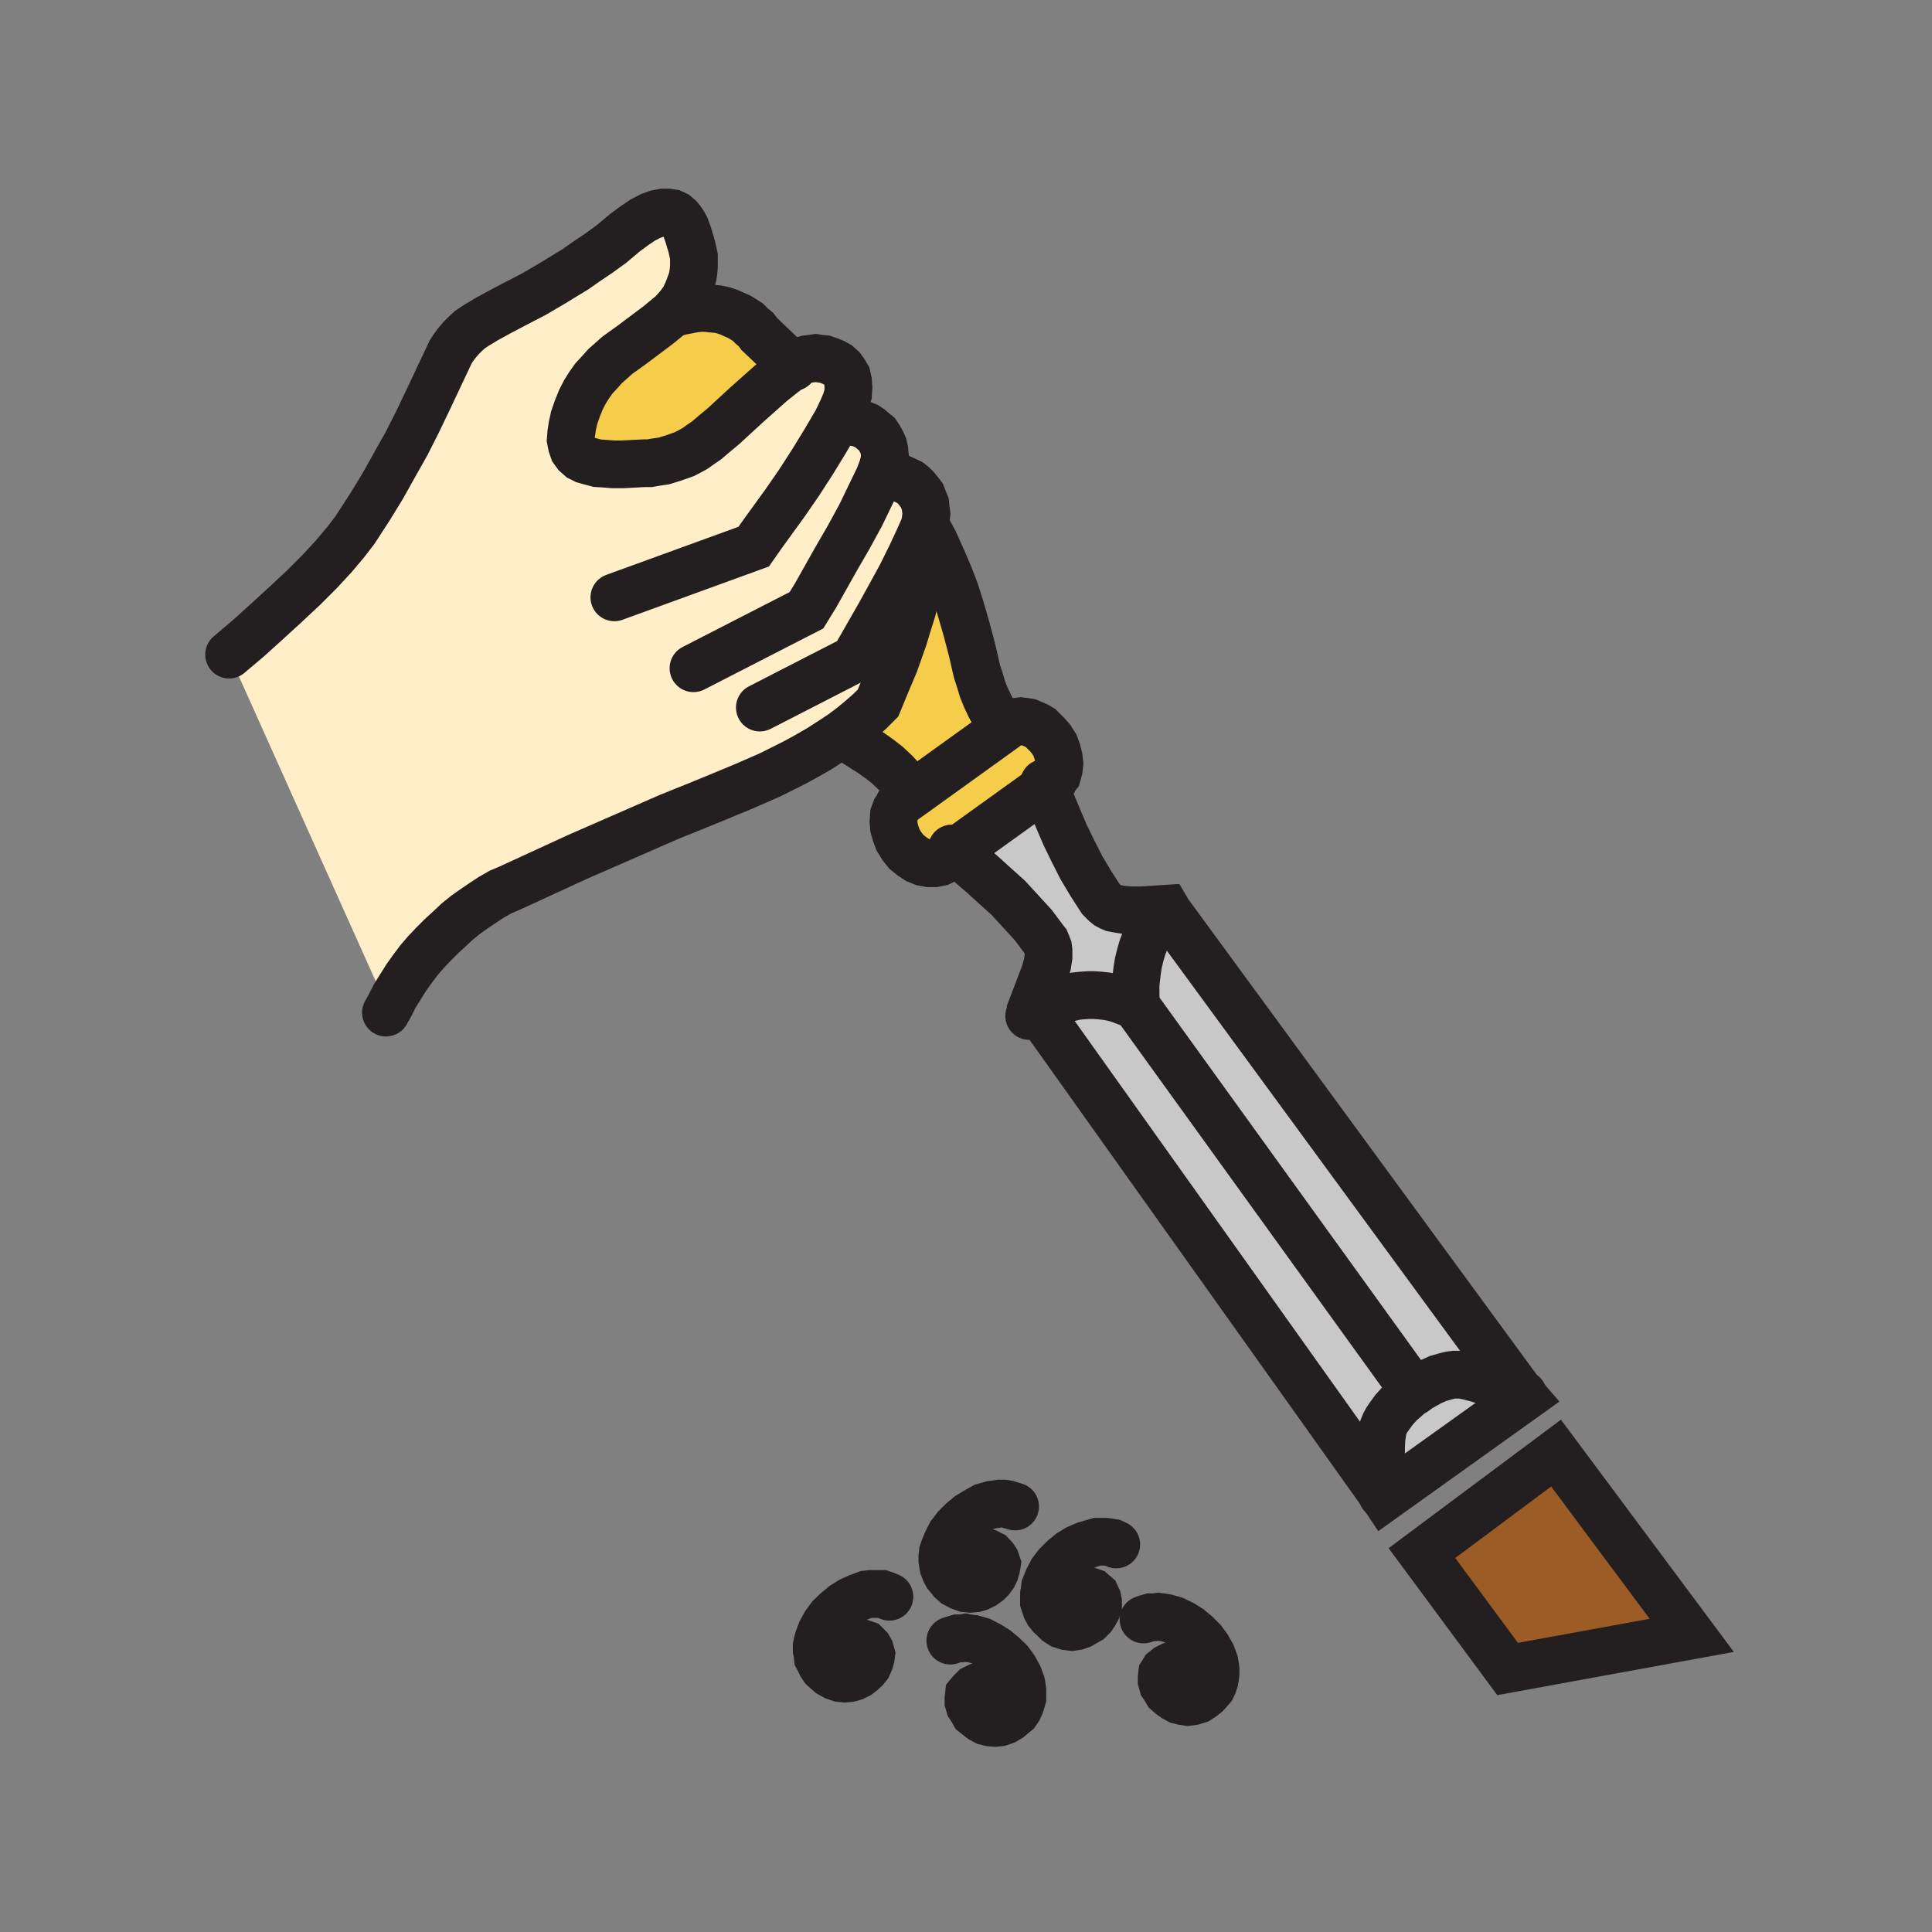 <svg id="Layer_1" xmlns="http://www.w3.org/2000/svg" viewBox="0 0 850 850"><rect x="0" y="0" width="850" height="850" fill="#808080" stroke="none"/><style>.st0{fill:#c8c8c8}.st1{fill:#f6cc4b}.st2{fill:#ffeec8}.st3{fill:#9c5c25}.st4{fill:none;stroke:#231f20;stroke-width:21;stroke-linecap:round;stroke-miterlimit:10}</style><path class="st0" d="M669.3 613.3l1.3 1.5-61.5 44-1-1.5-.3-4.8-.2-7.5v-8.5l.2-3.7.5-3.3.3-1.5.7-1.7.8-1.5 1-1.5 2.2-3 2.5-2.8 2.5-2.2 2-1.8 2-1.2 2-1.5 2.3-1.3 2.7-1.5 3.3-1.5 3.5-1 2-.5 1.7-.2h3.3l3.2.7 3.8 1 7.7 2.5 7 2.5z"/><path class="st0" d="M514.1 401.5l155.2 211.8-4.5-1.8-7-2.5-7.7-2.5-3.8-1-3.2-.7h-3.3l-1.7.2-2 .5-3.5 1-3.3 1.5-2.7 1.5-2.3 1.3-2 1.5-122.5-169.8-.2-4.5v-5l.7-6 .5-3.2.8-3.3 1-3.5 1.2-3.2 1.5-3 2-2.8 2.3-2.7 2.5-2.3z"/><path class="st0" d="M499.8 442.5l122.5 169.8-2 1.2-2 1.8-2.5 2.2-2.5 2.8-2.2 3-1 1.5-.8 1.5-.7 1.7-.3 1.5-.5 3.3-.2 3.7v8.5l.2 7.5.3 4.8-151.5-212.8 2.7-1.5 2.8-1.2 2.7-1.3 2.8-.7 2.7-.8 2.8-.7 2.7-.3 3-.2h2.5l2.8.2 2.7.3 2.8.5 2.5.7 2.7 1 2.5 1z"/><path class="st0" d="M512.1 403l-2.5 2.3-2.3 2.7-2 2.8-1.5 3-1.2 3.2-1 3.5-.8 3.3-.5 3.2-.7 6v5l.2 4.5-2.5-1-2.5-1-2.7-1-2.5-.7-2.8-.5-2.7-.3-2.8-.2h-2.5l-3 .2-2.7.3-2.8.7-2.7.8-2.8.7-2.7 1.3-2.8 1.2-2.7 1.5-2-3 3.7-9.7 1.5-4 1-3.5.5-3.3v-2.7l-.2-1.5-.5-1.3-.5-1.2-.8-1-4.7-6.3-5.5-6-5.5-6-5.8-5.2-5.5-5-5-4.3-6.7-6 39.2-28.2 3.3 8 2.5 6 3 7 3.5 7.2 3.7 7.3 4.3 7.2 4.2 6.5 1 1 1 1 1 .8 1.3.7 1.2.5 1.5.3 3 .5 3.8.2h4.2l10.8-.7 1 1.7z"/><path class="st1" d="M459.8 346.3l-39.2 28.2-5 3.5-1 .8-1 .5-2.5.5h-2.3l-2.7-.5-2.5-1-2.3-1.5-2.5-2-2-2.5-1.7-2.8-1-2.7-.8-2.8-.2-2.7.2-2.8.8-2.2.7-1 .5-1 1-1 .8-.8 4.5-3.2 40-28.8 2-1.5 1.2-.7 1.5-.5 1.3-.3 1.5-.2 1.7.2 1.8.3 1.7.7 1.8.8 1.7 1 1.5 1.5 1.5 1.5 1.5 1.7 1.8 2.8 1 2.7.7 2.8.3 2.7-.3 2.5-.7 2.5-.8 1-.5 1-.7.8-1 .7z"/><path class="st1" d="M411.1 238.5l3.5 7.8 3 7 2.5 6.5 2 6.2 1.7 5.8 1.5 5.2 2.5 9.5 2 8.8 1.3 4 1.2 4 1.5 3.7 1.8 3.8 2.2 4 2.5 3.7 1.3 2-40 28.8-1.5-2.3-3-3.7-3.3-3.5-3.5-3.3-3.5-2.7-3.5-2.5-4-2.5-8.5-5.5-.2-.5 4-3 4-3.3 4-3.5 3.7-3.7 3.5-8.5 3.8-9 4-11.3 1.7-5.7 2-6.3 1.5-6 1.3-5.7 1-5.8.5-5.2v-4.5l-.3-2.3-.2-2h-.8l2.3-5.2 1 .2zM334.1 147l4 3.8 10.7 10.2-4.5 3.5-5 4-11 9.8-10 9.2-4.2 3.5-3.3 2.8-2.5 1.7-2.5 1.8-2.2 1.2-2.5 1.3-4.8 1.7-4.2 1.3-3.5.5-2.8.5h-2.5l-9.5.5h-4l-3.7-.3-3.3-.2-3-.8-2.5-.7-2-1-1.7-1.5-1.3-1.8-.7-2-.5-2.5.2-2.7.5-3.3.8-3.7 1.5-4.3 1.5-3.7 1.7-3.3 2-3.2 2-2.8 2.5-2.7 2.5-2.8 2.5-2.2 2.8-2.5 6-4.3 6-4.5 6-4.5 5.7-4.7 1-1 1 .2 2.8-.7 2.7-.5 2.5-.5 2.8-.3h2.5l2.7.3 2.5.2 2.3.5 2.5.8 2.2 1 2.3 1 2 1.2 2 1.3 1.7 1.7 1.8 1.5z"/><path class="st2" d="M404.3 237h.8l.2 2 .3 2.3v4.5l-.5 5.2-1 5.8-1.3 5.7-1.5 6-2 6.3-1.7 5.7-4 11.3-3.8 9-3.5 8.5-3.7 3.7-4 3.5-4 3.3-4 3-5.3 3.5-5 3.2-5.2 3-5.5 3-11 5.5-11 4.8-11.3 4.7-11 4.5-10.7 4.3-10.3 4.5-30.2 13.2-30 13.8-4 1.7-4 2.3-3.8 2.5-3.7 2.5-3.8 2.7-3.7 3-3.5 3.3-3.5 3.2-3.5 3.5-3.3 3.5-3 3.5-3 4-2.7 3.8-2.5 4-2.5 4-2 4-2-1L100.8 288l8.5-7.2 8.3-7.5 8.2-7.5 7.8-7.3 7-7 6.2-6.7 5.3-6.3 4-5.2 6.5-10 5.7-9.3 5.3-9.5 5.2-9.2 4.8-9.5 4.7-9.8 10-21.2 1.3-2 1.5-2 1.7-2 2-2 2-1.8 2.5-1.7 5-3 5.5-3 5.3-2.8 5.2-2.7 4.8-2.5 8.5-5 9.5-5.8 5-3.5 5.5-3.7 5.5-4 5.7-4.8 4.3-3.2 3.7-2.5 3.5-1.8 2.8-1 2.7-.5h2l2 .3 1.5.7 1.5 1.3 1 1.2 1 1.5.8 1.5 1.2 3.3.8 2.7.7 2.3.5 2.2.5 2.3v4.5l-.2 2.2-.3 2-.5 2-1.5 4-1.7 3.8-2.3 3.2-2.5 2.8-1 1-5.7 4.7-6 4.5-6 4.5-6 4.3-2.8 2.5-2.5 2.2-2.5 2.8-2.5 2.7-2 2.8-2 3.2-1.7 3.3-1.5 3.7-1.5 4.3-.8 3.7-.5 3.3-.2 2.7.5 2.5.7 2 1.3 1.8 1.7 1.5 2 1 2.5.7 3 .8 3.3.2 3.7.3h4l9.5-.5h2.5l2.8-.5 3.5-.5 4.2-1.3 4.8-1.7 2.5-1.3 2.2-1.2 2.5-1.8 2.5-1.7 3.3-2.8 4.2-3.5 10-9.2 11-9.8 5-4 4.5-3.5 2.5-1.5 2-1 1.8-.5 1.7-.2 2-.3 2 .3 2 .2 2.3.8 1.7.7 1.8 1 1.7 1.5 1.3 1.8 1 1.7.5 2.3.2 2.7-.2 3-1 3.3-1.5 3.5-2.5 5.2 1.5.8 1.5-.5 1.5-.3h1.7l1.8.3 1.7.2 1.8.8 1.7.7 1.5 1 1.5 1.3 1.5 1.2 1 1.5 1 1.8.8 1.7.5 2.3.2 2-.2 2.5-.8 3-1.5 4 2.3.5 1.5-.5h3.2l1.5.2 1.8.8 1.5.7 1.7.8 1.5 1.2 1.3 1.3 1.2 1.5 1.3 1.7.7 1.8.8 2 .2 2 .3 2.2-.3 2.3-.2 1.5-.5 2z"/><path class="st3" d="M684.6 639.3l59.7 80.2-81 14.8-37.7-51z"/><path class="st4" d="M370.8 323.3l8.5 5.5 4 2.5 3.5 2.5 3.5 2.7 3.5 3.3 3.3 3.5 3 3.7M349.1 161.5l-.3-.5-10.7-10.2-4-3.8-1.5-2-1.8-1.5-1.7-1.7-2-1.3-2-1.2-2.3-1-2.2-1-2.5-.8-2.3-.5-2.5-.2-2.7-.3h-2.5l-2.8.3-2.5.5-2.7.5-2.8.7M440.3 318.5l-2.5-3.7-2.2-4-1.8-3.8-1.5-3.7-1.2-4-1.3-4-2-8.8-2.5-9.5-1.5-5.2-1.7-5.8-2-6.2-2.5-6.5-3-7-3.5-7.8-3.5-6.5M401.6 349.3l-4.5 3.2-.8.8-1 1-.5 1-.7 1-.8 2.2-.2 2.8.2 2.7.8 2.8 1 2.7 1.7 2.8 2 2.5 2.5 2 2.3 1.5 2.5 1 2.7.5h2.3l2.5-.5 1-.5 1-.8 5-3.5 39.2-28.2 2.3-1.8 1-.7.7-.8.5-1 .8-1 .7-2.5.3-2.5-.3-2.7-.7-2.8-1-2.7-1.8-2.8-1.5-1.7-1.5-1.5-1.5-1.5-1.7-1-1.8-.8-1.7-.7-1.8-.3-1.7-.2-1.5.2-1.3.3-1.5.5-1.2.7-2 1.5z"/><path class="st4" d="M459.3 344.5l.5 1.8 3.3 8 2.5 6 3 7 3.5 7.2 3.7 7.3 4.3 7.2 4.2 6.5 1 1 1 1 1 .8 1.3.7 1.2.5 1.5.3 3 .5 3.8.2h4.2l10.8-.7 1 1.7 155.2 211.8 1.3 1.5-61.5 44-1-1.5-151.5-212.8-2-3 3.7-9.7 1.5-4 1-3.5.5-3.3v-2.7l-.2-1.5-.5-1.3-.5-1.2-.8-1-4.7-6.3-5.5-6-5.5-6-5.8-5.2-5.5-5-5-4.3-6.7-6-1.8-1.2"/><path class="st4" d="M512.1 403l-2.5 2.3-2.3 2.7-2 2.8-1.5 3-1.2 3.2-1 3.5-.8 3.3-.5 3.2-.7 6v5l.2 4.5-2.5-1-2.5-1-2.7-1-2.5-.7-2.8-.5-2.7-.3-2.8-.2h-2.5l-3 .2-2.7.3-2.8.7-2.7.8-2.8.7-2.7 1.3-2.8 1.2-2.7 1.5-3.8 2.5M670.1 613.5l-.8-.2-4.5-1.8-7-2.5-7.7-2.5-3.8-1-3.2-.7h-3.3l-1.7.2-2 .5-3.5 1-3.3 1.5-2.7 1.5-2.3 1.3-2 1.5-2 1.2-2 1.8-2.5 2.2-2.5 2.8-2.2 3-1 1.5-.8 1.5-.7 1.7-.3 1.5-.5 3.3-.2 3.7v8.5l.2 7.5.3 4.8v.5M499.8 442.5l122.5 169.8M100.8 288l8.5-7.2 8.3-7.5 8.2-7.5 7.8-7.3 7-7 6.2-6.7 5.3-6.3 4-5.2 6.5-10 5.7-9.3 5.3-9.5 5.2-9.2 4.8-9.5 4.7-9.8 10-21.2 1.3-2 1.5-2 1.7-2 2-2 2-1.8 2.5-1.7 5-3 5.5-3 5.3-2.8 5.2-2.7 4.8-2.5 8.5-5 9.5-5.8 5-3.5 5.5-3.7 5.5-4 5.7-4.8 4.3-3.2 3.7-2.5 3.5-1.8 2.8-1 2.7-.5h2l2 .3 1.5.7 1.5 1.3 1 1.2 1 1.5.8 1.5 1.2 3.3.8 2.7.7 2.3.5 2.2.5 2.3v4.5l-.2 2.2-.3 2-.5 2-1.5 4-1.7 3.8-2.3 3.2-2.5 2.8-1 1-5.7 4.7-6 4.5-6 4.5-6 4.3-2.8 2.5-2.5 2.2-2.5 2.8-2.5 2.7-2 2.8-2 3.2-1.7 3.3-1.5 3.7-1.5 4.3-.8 3.7-.5 3.3-.2 2.7.5 2.5.7 2 1.3 1.8 1.7 1.5 2 1 2.5.7 3 .8 3.3.2 3.7.3h4l9.5-.5h2.5l2.8-.5 3.5-.5 4.2-1.3 4.8-1.7 2.5-1.3 2.2-1.2 2.5-1.8 2.5-1.7 3.3-2.8 4.2-3.5 10-9.2 11-9.8 5-4 4.5-3.5 2.5-1.5 2-1 1.8-.5 1.7-.2 2-.3 2 .3 2 .2 2.3.8 1.7.7 1.8 1 1.7 1.5 1.3 1.8 1 1.7.5 2.3.2 2.7-.2 3-1 3.3-1.5 3.5-2.5 5.2-5 8.5-5.5 9-6 9.3-6 8.7-10 13.8-4 5.7-61.3 22.3M305.1 294l49.7-25.5 4-6.5 9-16 5.5-9.5 5.3-9.7 4.5-9.3 3.7-7.7 1.5-4 .8-3 .2-2.5-.2-2-.5-2.3-.8-1.7-1-1.8-1-1.5-1.5-1.2-1.5-1.3-1.5-1-1.7-.7-1.8-.8-1.7-.2-1.8-.3h-1.7l-1.5.3-1.5.5M334.3 311.3l41.5-21.3 3.3-5.7 8-14 4.7-8.5 4.8-8.8 4.2-8.5 3.5-7.5 2.3-5.2.5-2 .2-1.5.3-2.3-.3-2.2-.2-2-.8-2-.7-1.8-1.3-1.7-1.2-1.5-1.3-1.3-1.5-1.2-1.7-.8-1.5-.7-1.8-.8-1.5-.2h-3.2l-1.5.5"/><path class="st4" d="M169.8 445.5l1.8-3.2 2-4 2.5-4 2.5-4 2.7-3.8 3-4 3-3.5 3.3-3.5 3.5-3.5 3.5-3.2 3.5-3.3 3.7-3 3.8-2.7 3.7-2.5 3.8-2.5 4-2.3 4-1.7 30-13.8 30.2-13.2 10.3-4.5 10.7-4.3 11-4.5 11.3-4.7 11-4.8 11-5.5 5.5-3 5.2-3 5-3.2 5.3-3.5 4-3 4-3.3 4-3.5 3.7-3.7 3.5-8.5 3.8-9 4-11.3 1.7-5.7 2-6.3 1.5-6 1.3-5.7 1-5.8.5-5.2v-4.5l-.3-2.3-.2-2M744.3 719.5l-59.7-80.2-59 44 37.7 51zM391.3 702.5l-1.7-.7-1.5-.5h-5.3l-1.7.2-3.5 1.3-3.3 1.5-3.2 2-3 2.5-2.8 2.7-2.2 3-1.8 3.3-1.2 3.2-.5 1.8-.3 1.5v1.7l.3 1.5.2 1.8.8 1.5.7 1.5 1 1.5 1.3 1.2 1.5 1.3 2.2 1.2 2.3.8 2 .2 2.2-.2 1.8-.5 2-1 1.7-1.3 1.3-1.2 1.2-1.5.8-1.8.5-1.7.2-1.5-.5-1.8-.7-1.2-1.3-1.3-2-.7M503.1 712.5l1.5-.5 1.7-.5h1.5l1.8-.2 1.7.2 1.8.3 3.5 1 3.5 1.7 3.2 2 3 2.5 2.8 2.8 2.2 3 1.8 3.2 1.2 3.3.3 1.7.2 1.5v1.8l-.2 1.5-.3 1.7-.5 1.5-.7 1.5-1.3 1.5-1.2 1.3-1.5 1.2-2 1.3-2.3.7-2.2.3-2-.3-2-.5-1.8-1-1.7-1.2-1.5-1.3-1-1.7-1-1.5-.5-1.8V738l.2-1.7.8-1.3 1.5-1.2 2-1M446.6 662.8l-1.8-.5-1.5-.5-1.7-.3h-1.8l-1.7.3-1.8.2-3.5 1-3.2 1.8-3.3 2-3 2.5-2.7 2.7-2.3 3-1.7 3.3-1.3 3.2-.5 1.5-.2 1.8v1.7l.2 1.5.3 1.5.7 1.8.8 1.5 1 1.2 1.2 1.5 1.5 1.3 2.3 1.2 2.2.8 2 .2 2.3-.2 1.7-.5 2-1 1.8-1.3 1.2-1.2 1.3-1.8.7-1.5.5-1.7.3-1.8-.5-1.5-.8-1.2-1.2-1.3-2-1M491.1 679.5l-1.5-.7-1.8-.3-1.7-.2h-3.3l-1.7.5-3.5 1-3.5 1.5-3.3 2-3 2.5-2.7 2.7-2.3 3-1.7 3.3-1.3 3.2-.2 1.8-.3 1.7v3.3l.5 1.5.5 1.5.8 1.5 1.2 1.5 1.3 1.2 1.5 1.5 2 1.3 2.2.7 2.3.3 2-.3 2-.7 1.7-1 1.8-1 1.5-1.5 1-1.5 1-1.8.5-1.7v-1.5l-.3-1.5-.7-1.5-1.5-1.3-2-.7M418.1 721.8l1.5-.5 1.7-.5h1.8l1.7-.3 1.5.3 1.8.2 3.5 1 3.5 1.8 3.2 2 3 2.5 2.8 2.7 2.2 3 1.8 3.3 1.2 3.2.3 1.8.2 1.5v3.2l-.5 1.8-.5 1.5-.7 1.5-1 1.5-1.5 1.2-1.5 1.3-2 1.2-2.3.8-2 .2-2.2-.2-2-.5-1.8-1-1.7-1.3-1.5-1.2-1-1.8-1-1.5-.5-1.7v-1.5l.2-1.8 1-1.2 1.3-1.3 2-1"/></svg>